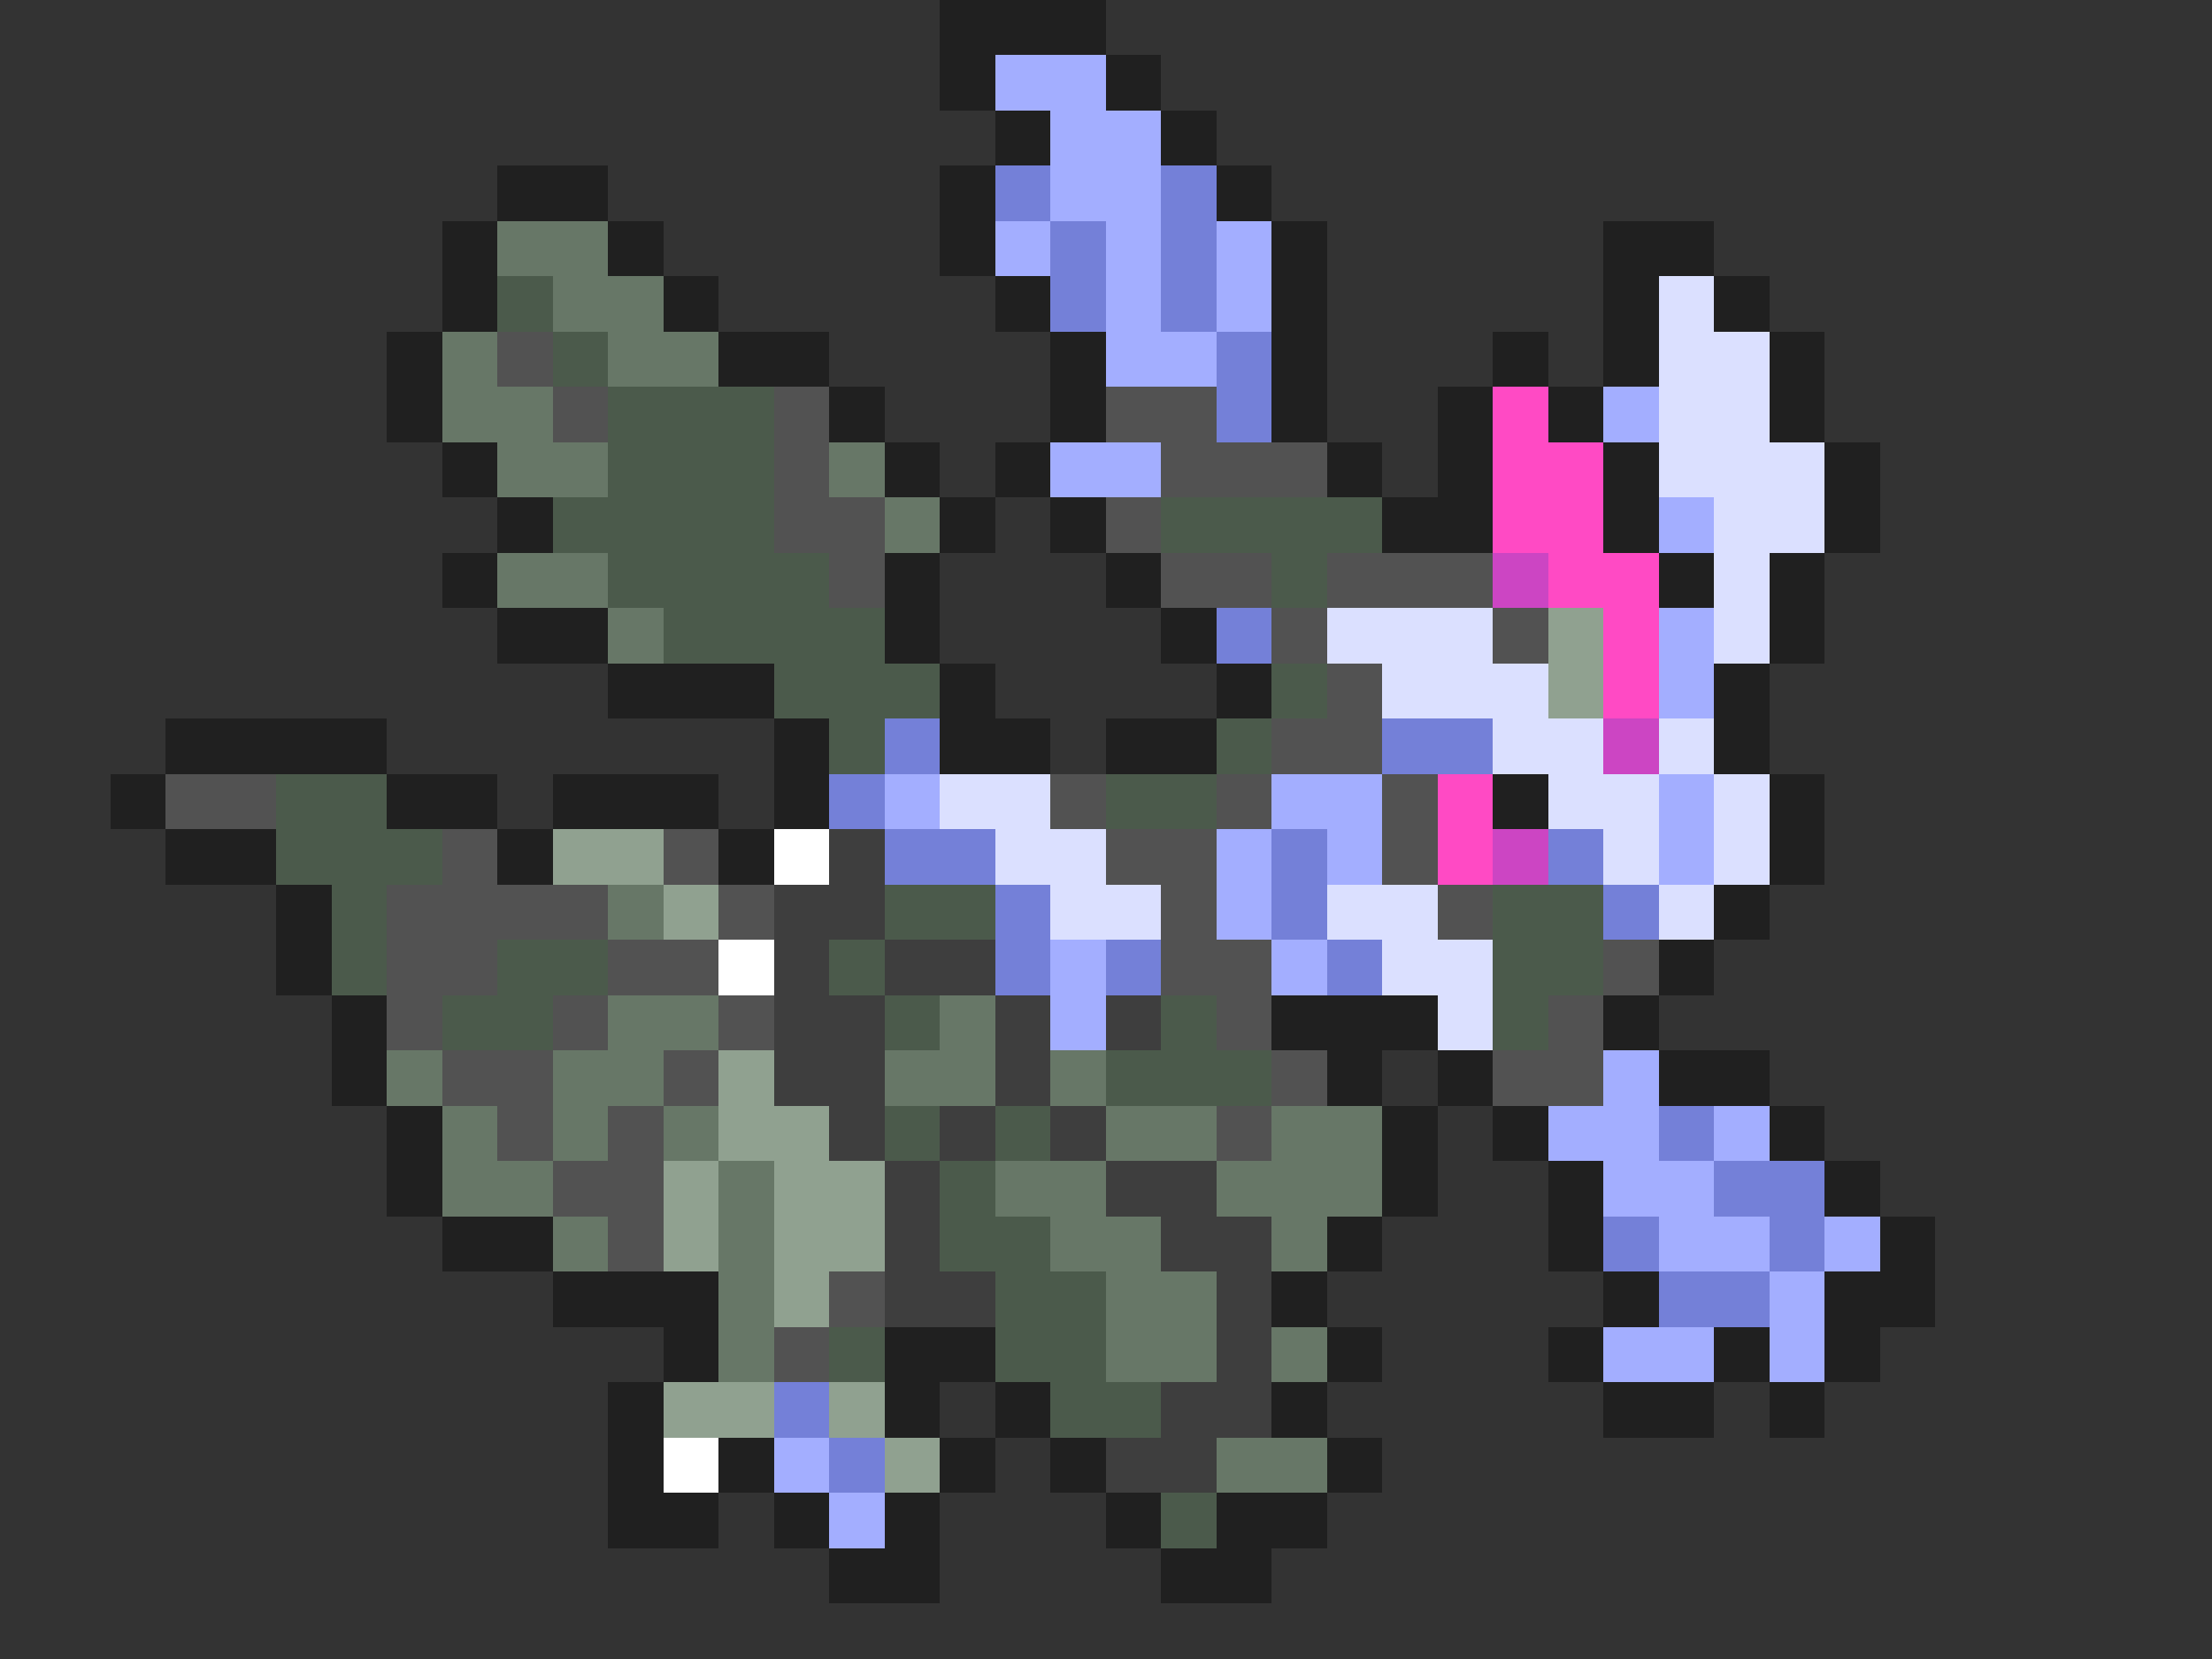 <svg xmlns="http://www.w3.org/2000/svg" viewBox="0 -0.5 40 30" shape-rendering="crispEdges">
<rect x="0" y="-0.5" width="40" height="30" fill="#333333" stroke="none"/>
<path stroke="#202020" d="M17 0h3M17 1h1M20 1h1M18 2h1M21 2h1M9 3h2M17 3h1M22 3h1M8 4h1M11 4h1M17 4h1M23 4h1M29 4h2M8 5h1M12 5h1M18 5h1M23 5h1M29 5h1M31 5h1M7 6h1M13 6h2M19 6h1M23 6h1M27 6h1M29 6h1M32 6h1M7 7h1M15 7h1M19 7h1M23 7h1M26 7h1M28 7h1M32 7h1M8 8h1M16 8h1M18 8h1M24 8h1M26 8h1M29 8h1M33 8h1M9 9h1M17 9h1M19 9h1M25 9h2M29 9h1M33 9h1M8 10h1M16 10h1M20 10h1M30 10h1M32 10h1M9 11h2M16 11h1M21 11h1M32 11h1M11 12h3M17 12h1M22 12h1M31 12h1M3 13h4M14 13h1M17 13h2M20 13h2M31 13h1M2 14h1M7 14h2M10 14h3M14 14h1M27 14h1M32 14h1M3 15h2M9 15h1M13 15h1M32 15h1M5 16h1M31 16h1M5 17h1M30 17h1M6 18h1M23 18h3M29 18h1M6 19h1M24 19h1M26 19h1M30 19h2M7 20h1M25 20h1M27 20h1M32 20h1M7 21h1M25 21h1M28 21h1M33 21h1M8 22h2M24 22h1M28 22h1M34 22h1M10 23h3M23 23h1M29 23h1M33 23h2M12 24h1M16 24h2M24 24h1M28 24h1M31 24h1M33 24h1M11 25h1M16 25h1M18 25h1M23 25h1M29 25h2M32 25h1M11 26h1M13 26h1M17 26h1M19 26h1M24 26h1M11 27h2M14 27h1M16 27h1M20 27h1M22 27h2M15 28h2M21 28h2" />
<path stroke="#a3aeff" d="M18 1h2M19 2h2M19 3h2M18 4h1M20 4h1M22 4h1M20 5h1M22 5h1M20 6h2M29 7h1M19 8h2M30 9h1M30 11h1M30 12h1M16 14h1M23 14h2M30 14h1M22 15h1M24 15h1M30 15h1M22 16h1M19 17h1M23 17h1M19 18h1M29 19h1M28 20h2M31 20h1M29 21h2M30 22h2M33 22h1M32 23h1M29 24h2M32 24h1M14 26h1M15 27h1" />
<path stroke="#7480d8" d="M18 3h1M21 3h1M19 4h1M21 4h1M19 5h1M21 5h1M22 6h1M22 7h1M22 11h1M16 13h1M25 13h2M15 14h1M16 15h2M23 15h1M28 15h1M18 16h1M23 16h1M29 16h1M18 17h1M20 17h1M24 17h1M30 20h1M31 21h2M29 22h1M32 22h1M30 23h2M14 25h1M15 26h1" />
<path stroke="#677767" d="M9 4h2M10 5h2M8 6h1M11 6h2M8 7h2M9 8h2M15 8h1M16 9h1M9 10h2M11 11h1M11 16h1M11 18h2M17 18h1M7 19h1M10 19h2M16 19h2M19 19h1M8 20h1M10 20h1M12 20h1M20 20h2M23 20h2M8 21h2M13 21h1M18 21h2M22 21h3M10 22h1M13 22h1M19 22h2M23 22h1M13 23h1M20 23h2M13 24h1M20 24h2M23 24h1M22 26h2" />
<path stroke="#4b5a4b" d="M9 5h1M10 6h1M11 7h3M11 8h3M10 9h4M21 9h4M11 10h4M23 10h1M12 11h4M14 12h3M23 12h1M15 13h1M22 13h1M5 14h2M20 14h2M5 15h3M6 16h1M16 16h2M27 16h2M6 17h1M9 17h2M15 17h1M27 17h2M8 18h2M16 18h1M21 18h1M27 18h1M20 19h3M16 20h1M18 20h1M17 21h1M17 22h2M18 23h2M15 24h1M18 24h2M19 25h2M21 27h1" />
<path stroke="#dbe0ff" d="M30 5h1M30 6h2M30 7h2M30 8h3M31 9h2M31 10h1M24 11h3M31 11h1M25 12h3M27 13h2M30 13h1M17 14h2M28 14h2M31 14h1M18 15h2M29 15h1M31 15h1M19 16h2M24 16h2M30 16h1M25 17h2M26 18h1" />
<path stroke="#525252" d="M9 6h1M10 7h1M14 7h1M20 7h2M14 8h1M21 8h3M14 9h2M20 9h1M15 10h1M21 10h2M24 10h3M23 11h1M27 11h1M24 12h1M23 13h2M3 14h2M19 14h1M22 14h1M25 14h1M8 15h1M12 15h1M20 15h2M25 15h1M7 16h4M13 16h1M21 16h1M26 16h1M7 17h2M11 17h2M21 17h2M29 17h1M7 18h1M10 18h1M13 18h1M22 18h1M28 18h1M8 19h2M12 19h1M23 19h1M27 19h2M9 20h1M11 20h1M22 20h1M10 21h2M11 22h1M15 23h1M14 24h1" />
<path stroke="#ff4ac4" d="M27 7h1M27 8h2M27 9h2M28 10h2M29 11h1M29 12h1M26 14h1M26 15h1" />
<path stroke="#cc45c3" d="M27 10h1M29 13h1M27 15h1" />
<path stroke="#90a190" d="M28 11h1M28 12h1M10 15h2M12 16h1M13 19h1M13 20h2M12 21h1M14 21h2M12 22h1M14 22h2M14 23h1M12 25h2M15 25h1M16 26h1" />
<path stroke="#ffffff" d="M14 15h1M13 17h1M12 26h1" />
<path stroke="#3e3e3e" d="M15 15h1M14 16h2M14 17h1M16 17h2M14 18h2M18 18h1M20 18h1M14 19h2M18 19h1M15 20h1M17 20h1M19 20h1M16 21h1M20 21h2M16 22h1M21 22h2M16 23h2M22 23h1M22 24h1M21 25h2M20 26h2" />
</svg>